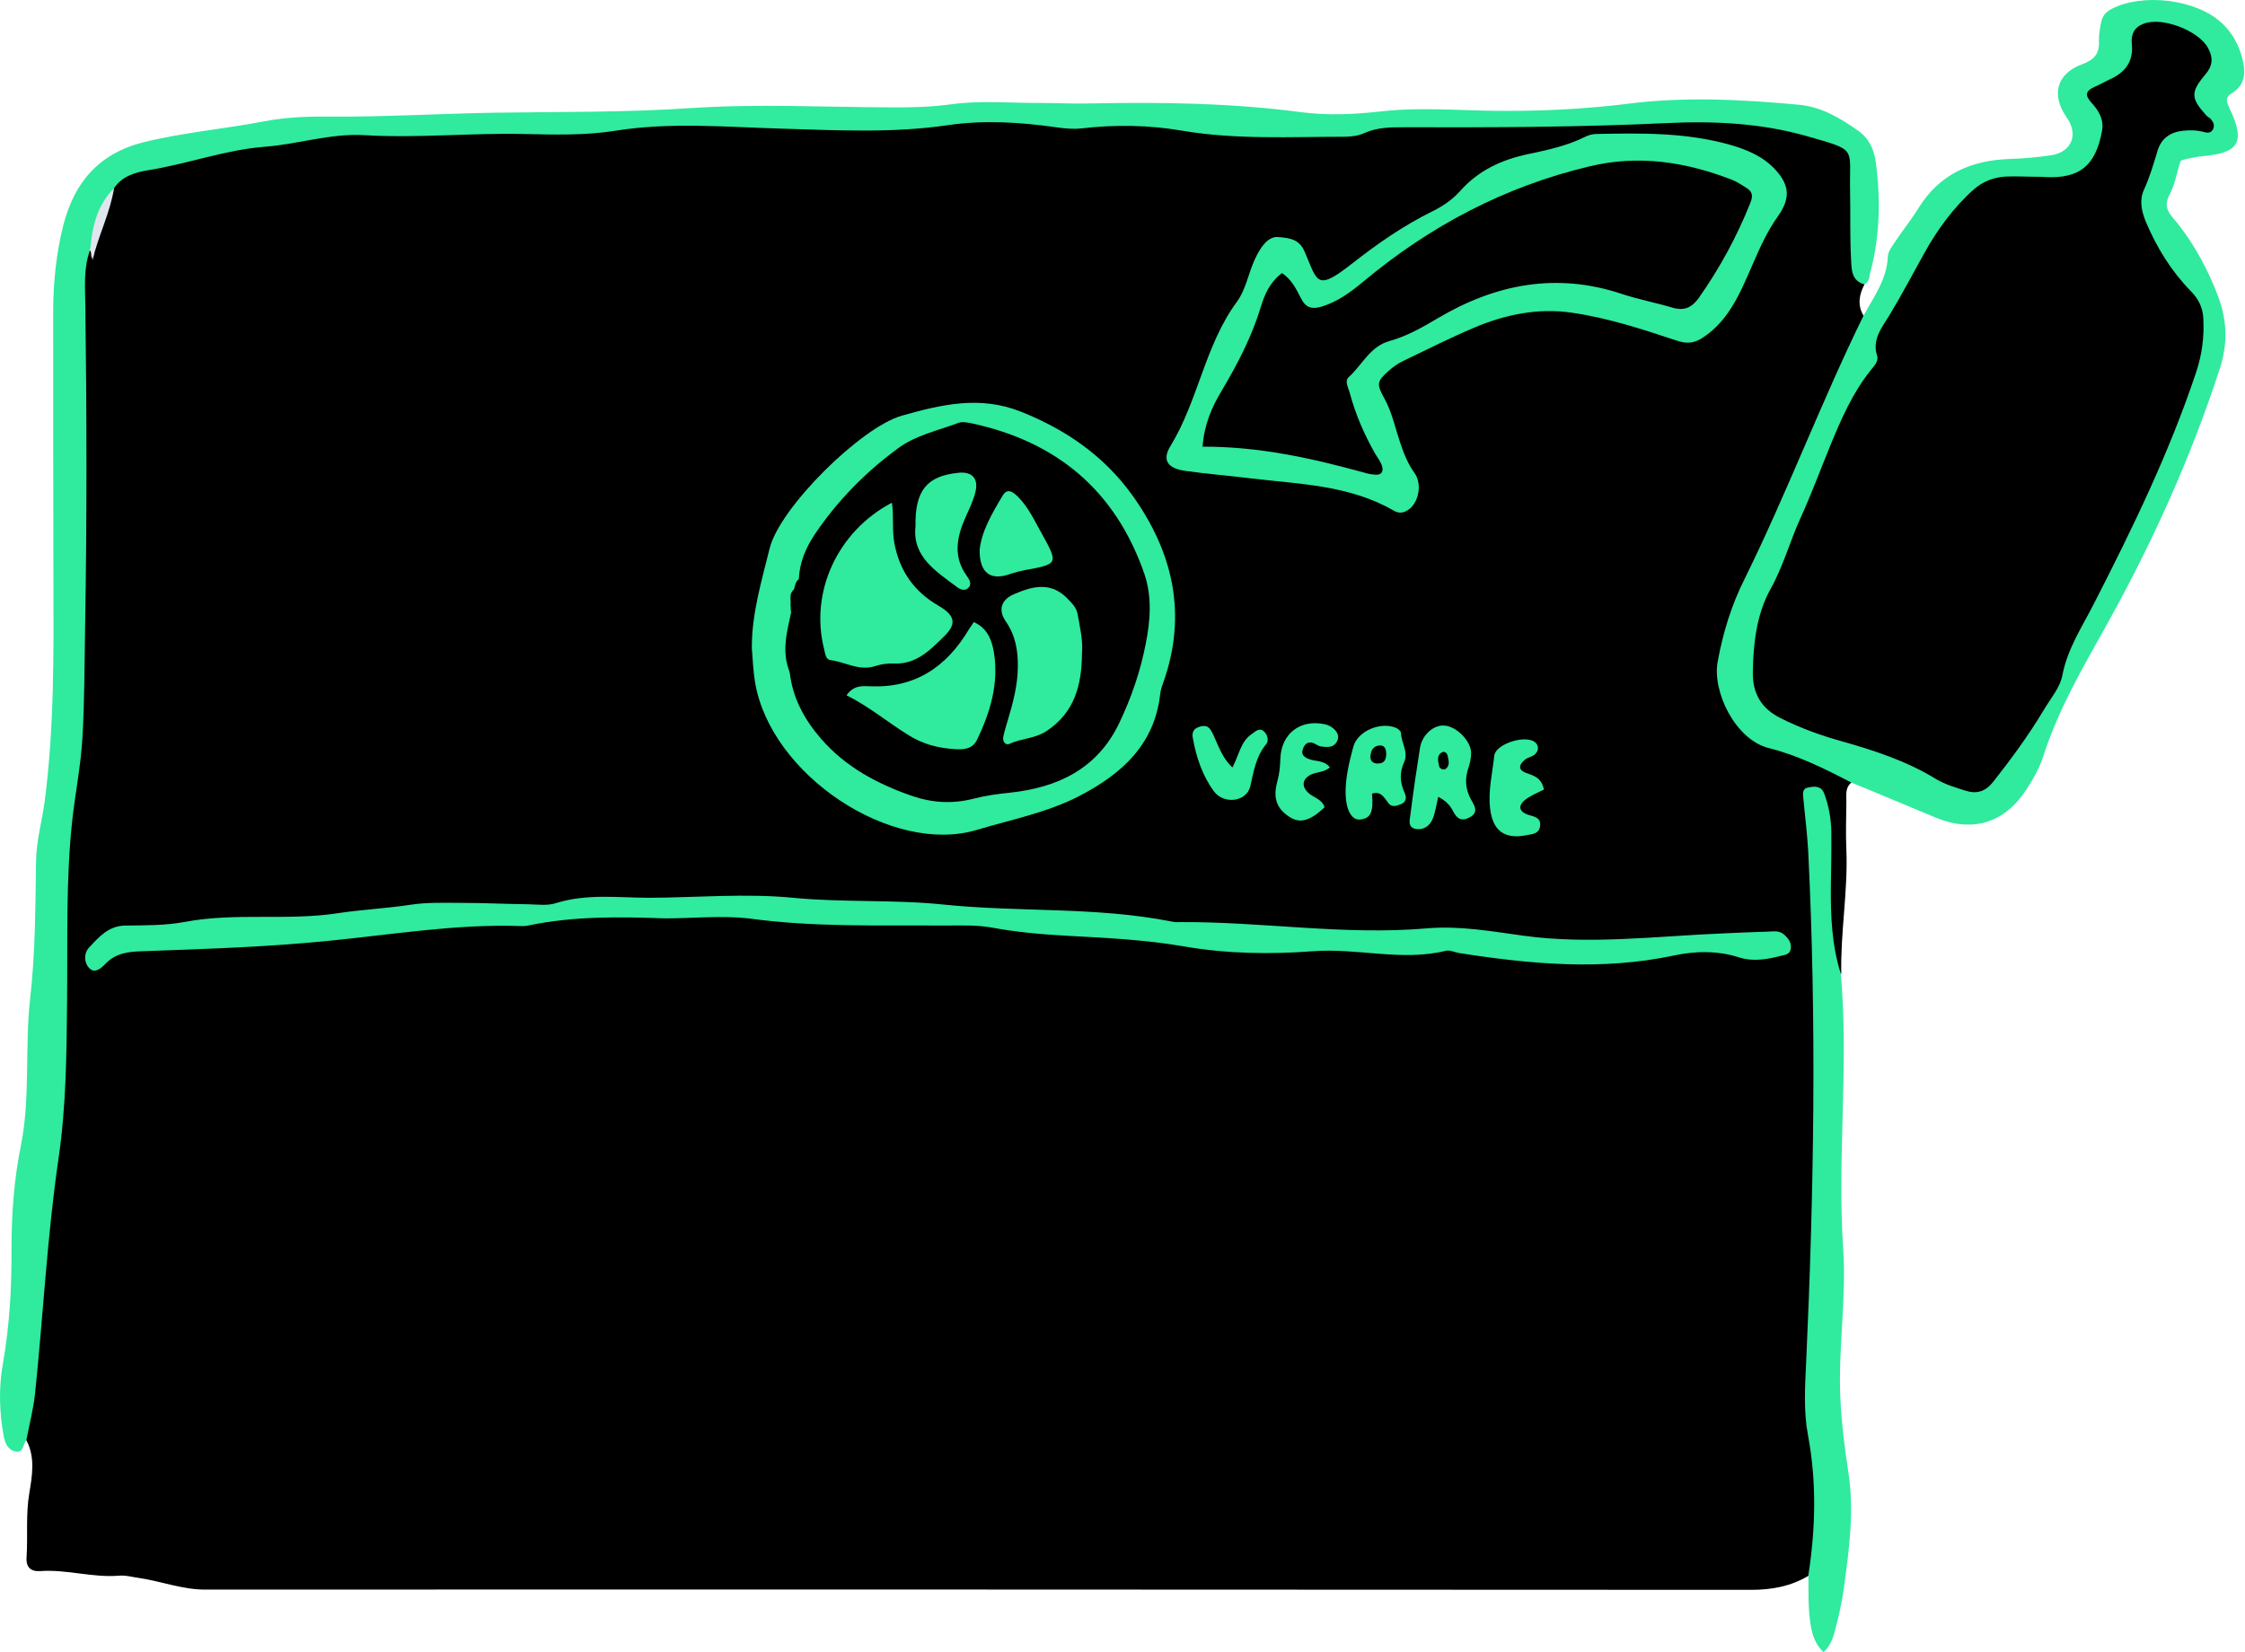 <svg width="197" height="145" viewBox="0 0 197 145" fill="none" xmlns="http://www.w3.org/2000/svg">
<path d="M163.605 24.964C163.138 25.858 162.975 26.772 163.524 27.706C164.011 28.498 163.463 29.148 163.158 29.758C159.522 36.99 156.861 44.669 153.184 51.88C152.29 53.627 151.802 55.536 151.437 57.466C150.746 61.163 152.31 64.007 155.825 65.267C157.612 65.897 159.339 66.648 161.066 67.42C161.655 67.684 162.386 67.827 162.467 68.68C161.899 69.127 162.021 69.777 162.021 70.366C162 71.788 161.96 73.189 162.021 74.612C162.163 78.248 161.492 81.843 161.574 85.48C160.477 85.134 160.599 84.118 160.456 83.306C159.928 80.421 160.273 77.496 160.172 74.612C160.131 73.271 160.253 71.91 159.481 70.691C158.851 70.975 159.014 71.503 159.055 71.93C160.009 81.356 160.05 90.843 159.705 100.289C159.441 107.033 159.766 113.797 159.055 120.542C158.872 122.289 158.973 124.056 159.278 125.803C159.867 129.074 159.948 132.385 159.664 135.696C159.583 136.61 159.502 137.606 158.709 138.296C157.145 139.231 155.479 139.536 153.671 139.536C108.452 139.515 63.212 139.495 17.993 139.515C16.002 139.515 14.154 138.784 12.224 138.499C11.615 138.418 11.025 138.235 10.416 138.296C8.1 138.479 5.866 137.728 3.55 137.89C2.717 137.951 2.27 137.565 2.331 136.692C2.453 134.802 2.25 132.933 2.575 131.024C2.819 129.561 3.103 127.956 2.351 126.474C1.945 126.027 1.986 125.458 2.067 124.93C3.326 116.784 3.53 108.516 4.647 100.329C5.297 95.657 5.439 90.903 5.338 86.17C5.195 79.528 5.541 72.946 6.353 66.344C6.881 62.017 6.841 57.568 6.902 53.18C7.024 43.917 6.942 34.654 6.942 25.37C6.942 24.293 6.8 23.196 7.41 22.201C7.755 22.018 8.161 21.734 7.999 22.526C8.344 22.506 8.181 22.242 8.181 22.079C8.202 19.966 9.075 18.098 9.827 16.188C10.619 15.05 11.797 14.563 13.077 14.278C21.467 12.369 29.918 10.744 38.592 11.252C46.941 11.759 55.209 10.378 63.517 10.399C66.971 10.399 70.383 10.947 73.857 10.866C77.514 10.784 81.17 10.886 84.786 10.155C84.989 10.114 85.192 10.073 85.395 10.094C91.063 10.399 96.751 10.216 102.398 10.723C108.757 11.292 115.054 11.699 121.392 10.581C121.534 10.561 121.656 10.52 121.798 10.52C132.687 10.845 143.575 9.627 154.443 10.541C156.19 10.683 157.917 11.049 159.603 11.577C162.447 12.47 162.935 13.121 162.996 16.066C163.097 19.052 162.711 22.038 163.605 24.964Z" fill="black"/>
<path d="M163.605 24.964C162.386 24.618 162.488 23.542 162.427 22.668C162.325 20.718 162.386 18.748 162.345 16.777C162.264 12.877 163.056 13.242 158.526 11.942C154.524 10.805 150.38 10.602 146.236 10.805C138.517 11.17 130.818 11.191 123.098 11.17C121.941 11.17 120.823 11.191 119.726 11.678C119.198 11.922 118.548 12.003 117.939 12.003C113.205 12.003 108.452 12.267 103.759 11.475C100.794 10.967 97.848 10.927 94.882 11.272C94.13 11.353 93.399 11.272 92.668 11.17C89.519 10.723 86.35 10.52 83.161 10.988C78.326 11.699 73.451 11.434 68.596 11.292C63.72 11.15 58.845 10.703 54.01 11.475C51.308 11.902 48.627 11.82 45.925 11.759C41.253 11.658 36.601 12.146 31.929 11.861C28.983 11.699 26.18 12.653 23.275 12.877C19.781 13.141 16.429 14.4 12.955 14.949C11.838 15.132 10.7 15.477 10.01 16.513C9.055 18.199 8.71 20.129 7.917 21.896C7.308 23.521 7.47 25.228 7.491 26.914C7.613 36.258 7.633 45.603 7.47 54.927C7.409 58.238 7.43 61.57 7.227 64.861C7.084 67.217 6.617 69.553 6.353 71.889C5.764 77.212 5.947 82.575 5.886 87.917C5.845 92.529 5.805 97.14 5.134 101.69C4.139 108.516 3.794 115.402 3.083 122.248C2.94 123.65 2.575 125.031 2.311 126.413C2.006 126.738 2.087 127.449 1.478 127.408C0.767 127.347 0.462 126.738 0.34 126.128C-0.066 123.975 -0.127 121.801 0.259 119.668C0.848 116.316 1.031 112.944 1.01 109.572C1.01 106.525 1.234 103.498 1.843 100.492C2.676 96.287 2.168 91.98 2.636 87.734C3.103 83.692 3.103 79.649 3.164 75.587C3.184 73.84 3.672 72.113 3.915 70.386C4.769 63.865 4.708 57.283 4.687 50.722C4.667 42.942 4.667 35.161 4.667 27.381C4.667 24.801 4.931 22.242 5.561 19.743C6.536 15.965 8.71 13.446 12.65 12.47C16.145 11.617 19.72 11.313 23.234 10.642C25.042 10.297 26.85 10.216 28.678 10.236C33.615 10.277 38.551 9.972 43.467 9.891C49.216 9.809 54.944 9.87 60.693 9.484C66.483 9.098 72.333 9.403 78.143 9.423C79.972 9.444 81.759 9.383 83.588 9.139C86.046 8.814 88.585 9.037 91.083 9.037C92.648 9.037 94.192 9.119 95.756 9.078C101.911 8.956 108.066 9.037 114.201 9.85C116.557 10.155 118.914 10.033 121.27 9.769C124.561 9.403 127.893 9.687 131.204 9.728C135.124 9.769 139.025 9.586 142.925 9.098C147.902 8.469 152.92 8.733 157.917 9.2C159.847 9.383 161.492 10.378 163.056 11.475C164.011 12.146 164.458 13.141 164.6 14.238C165.047 17.549 164.966 20.84 164.072 24.09C164.052 24.456 163.93 24.781 163.605 24.964Z" fill="#30EA9D"/>
<path d="M162.447 68.68C160.111 67.461 157.734 66.283 155.195 65.653C152.29 64.922 150.238 60.717 150.726 58.076C151.193 55.516 151.945 53.078 153.103 50.783C156.84 43.206 159.806 35.283 163.524 27.706C164.418 26.061 165.575 24.537 165.657 22.526C165.677 22.099 166.002 21.652 166.266 21.267C166.937 20.251 167.708 19.296 168.338 18.28C170.187 15.274 172.95 14.075 176.342 13.953C177.561 13.913 178.78 13.811 179.978 13.628C181.786 13.364 182.416 11.8 181.36 10.317C179.978 8.347 180.445 6.478 182.7 5.645C183.757 5.259 184.244 4.71 184.183 3.614C184.163 3.085 184.264 2.537 184.366 2.009C184.468 1.46 184.732 1.074 185.28 0.79C188.002 -0.632 192.715 -0.084 194.97 2.029C195.823 2.821 196.392 3.817 196.717 4.954C197.062 6.193 197.123 7.392 195.864 8.164C195.193 8.57 195.397 8.976 195.64 9.505C197.144 12.633 196.311 13.425 193.264 13.71C192.796 13.75 192.329 13.852 191.862 13.953C191.679 13.994 191.374 14.055 191.334 14.177C191.009 15.132 190.867 16.188 190.399 17.041C189.709 18.26 190.501 18.89 191.131 19.662C192.634 21.592 193.772 23.724 194.645 26.02C195.437 28.133 195.498 30.184 194.787 32.358C192.228 40.22 188.835 47.715 184.813 54.927C182.741 58.645 180.588 62.321 179.288 66.405C178.962 67.42 178.414 68.375 177.825 69.289C175.915 72.214 173.153 73.088 169.923 71.788C167.424 70.752 164.946 69.695 162.447 68.68Z" fill="#30EA9D"/>
<path d="M158.689 138.235C159.319 134.132 159.42 130.049 158.648 125.945C158.262 123.873 158.384 121.781 158.486 119.668C159.176 104.676 159.42 89.685 158.669 74.693C158.587 73.149 158.384 71.605 158.242 70.041C158.201 69.635 158.14 69.188 158.709 69.106C159.258 69.005 159.806 68.964 160.07 69.635C160.476 70.711 160.68 71.849 160.7 73.007C160.72 74.632 160.68 76.257 160.659 77.862C160.639 80.421 160.741 82.981 161.533 85.459C162.244 93.483 161.208 101.528 161.736 109.552C162.041 113.96 161.289 118.307 161.492 122.695C161.594 124.869 161.858 127.002 162.183 129.135C162.731 132.568 162.264 136.001 161.797 139.414C161.634 140.551 161.391 141.668 161.106 142.786C160.903 143.537 160.741 144.37 160.009 145C158.973 144.005 158.872 142.705 158.75 141.465C158.669 140.409 158.709 139.312 158.689 138.235Z" fill="#30EA9D"/>
<path d="M112.068 20.799C113.429 20.881 114.079 21.124 114.505 22.14C115.623 24.761 115.521 25.573 118.589 23.176C120.843 21.409 123.139 19.804 125.699 18.544C126.613 18.098 127.466 17.508 128.136 16.757C129.741 14.949 131.773 14.014 134.088 13.527C135.815 13.161 137.521 12.796 139.106 12.003C139.39 11.861 139.756 11.759 140.081 11.759C144.002 11.678 147.922 11.617 151.762 12.694C153.265 13.121 154.707 13.71 155.804 14.908C157.064 16.29 157.104 17.448 156.007 18.991C155.093 20.271 154.463 21.673 153.834 23.115C153.184 24.598 152.574 26.101 151.64 27.442C151.01 28.336 150.258 29.108 149.324 29.697C148.593 30.144 147.983 30.184 147.089 29.88C144.083 28.884 141.056 27.889 137.907 27.442C134.962 27.015 132.098 27.605 129.396 28.742C127.283 29.636 125.231 30.672 123.159 31.667C122.672 31.891 122.225 32.216 121.819 32.581C120.823 33.475 120.783 33.719 121.473 34.958C122.001 35.913 122.286 36.949 122.591 37.985C122.976 39.204 123.342 40.423 124.114 41.499C124.805 42.434 124.52 44.059 123.627 44.709C123.241 44.993 122.814 45.115 122.326 44.831C118.446 42.576 114.059 42.495 109.772 41.987C107.822 41.743 105.872 41.601 103.942 41.317C102.439 41.093 101.951 40.362 102.723 39.123C105.161 35.121 105.73 30.286 108.553 26.467C109.325 25.411 109.549 23.968 110.118 22.75C110.605 21.693 111.235 20.799 112.068 20.799Z" fill="#30EA9D"/>
<path d="M58.358 80.604C54.376 80.462 50.374 80.401 46.433 81.214C46.169 81.275 45.885 81.295 45.62 81.275C40.054 81.092 34.549 82.006 29.044 82.554C23.519 83.123 17.973 83.286 12.447 83.489C11.269 83.529 10.172 83.651 9.278 84.565C8.933 84.931 8.364 85.459 7.897 85.033C7.369 84.565 7.328 83.672 7.816 83.164C8.669 82.25 9.522 81.254 10.985 81.234C12.732 81.214 14.54 81.234 16.246 80.909C20.675 80.076 25.164 80.828 29.593 80.157C31.726 79.832 33.899 79.731 36.032 79.406C37.495 79.182 38.998 79.243 40.481 79.243C42.452 79.243 44.402 79.345 46.372 79.365C47.185 79.385 48.058 79.507 48.789 79.263C51.512 78.41 54.274 78.796 57.017 78.796C61.201 78.776 65.406 78.39 69.591 78.796C73.979 79.223 78.407 78.938 82.734 79.385C89.397 80.076 96.142 79.568 102.744 80.868C103.008 80.929 103.272 80.95 103.556 80.929C110.788 80.888 117.979 82.107 125.232 81.478C128.076 81.234 130.899 81.742 133.703 82.128C139.512 82.92 145.322 82.168 151.132 81.925C152.493 81.864 153.834 81.803 155.195 81.762C155.662 81.742 156.15 81.66 156.556 82.026C156.922 82.351 157.206 82.717 157.145 83.245C157.084 83.773 156.617 83.814 156.251 83.895C155.053 84.22 153.773 84.403 152.635 84.037C150.685 83.407 148.715 83.468 146.826 83.875C140.549 85.195 134.312 84.626 128.076 83.651C127.669 83.59 127.243 83.367 126.877 83.448C122.997 84.403 119.117 83.184 115.176 83.489C111.479 83.773 107.619 83.712 103.881 83.062C100.469 82.473 97.015 82.311 93.582 82.128C91.348 82.006 89.133 81.803 86.939 81.396C86.35 81.295 85.741 81.254 85.132 81.234C84.38 81.214 83.649 81.234 82.897 81.234C77.148 81.193 71.419 81.396 65.671 80.604C63.253 80.34 60.795 80.604 58.358 80.604Z" fill="#30EA9D"/>
<path d="M65.975 56.898C65.955 53.871 66.828 51.006 67.539 48.122C68.433 44.526 75.584 37.477 79.139 36.482C82.592 35.507 85.984 34.694 89.6 36.136C93.562 37.721 96.873 40.017 99.351 43.45C102.947 48.467 104.206 53.932 102.073 59.924C101.951 60.249 101.85 60.574 101.809 60.899C101.322 65.368 98.397 67.948 94.72 69.858C91.896 71.321 88.747 71.93 85.7 72.844C78.265 75.058 67.641 68.05 66.26 59.904C66.097 58.929 66.056 57.913 65.975 56.898Z" fill="#30EA9D"/>
<path d="M126.206 69.939C126.024 70.731 125.942 71.321 125.719 71.869C125.475 72.478 124.927 72.864 124.277 72.763C123.484 72.641 123.708 71.95 123.769 71.463C124.013 69.513 124.297 67.583 124.602 65.653C124.784 64.495 125.8 63.601 126.755 63.682C127.832 63.764 129.091 65.043 129.091 66.1C129.091 66.506 129.01 66.912 128.888 67.298C128.522 68.314 128.563 69.249 129.111 70.224C129.375 70.691 129.802 71.3 128.949 71.747C128.218 72.133 127.832 71.828 127.507 71.199C127.263 70.711 126.917 70.305 126.206 69.939Z" fill="#30EA9D"/>
<path d="M120.397 69.655C120.539 71.3 120.275 71.849 119.32 71.93C118.629 71.991 118.122 71.117 118.081 69.736C118.04 68.314 118.386 66.912 118.751 65.551C119.137 64.109 121.25 63.297 122.55 63.906C122.713 63.987 122.916 64.17 122.936 64.312C122.956 65.186 123.606 65.998 123.22 66.872C122.794 67.806 122.834 68.68 123.261 69.594C123.444 70 123.403 70.406 122.916 70.589C122.53 70.731 122.123 70.894 121.819 70.467C121.453 70 121.189 69.411 120.397 69.655Z" fill="#30EA9D"/>
<path d="M135.49 69.289C134.942 69.574 134.373 69.797 133.906 70.142C133.174 70.691 133.255 71.239 134.129 71.524C134.677 71.686 135.226 71.767 135.145 72.499C135.063 73.21 134.413 73.21 133.906 73.311C132.016 73.677 130.98 72.905 130.757 70.955C130.574 69.391 130.96 67.867 131.122 66.323C131.244 65.287 133.865 64.454 134.698 65.145C135.063 65.45 135.023 65.897 134.698 66.201C134.454 66.425 134.068 66.466 133.824 66.669C133.296 67.095 133.154 67.562 133.946 67.847C134.454 68.03 134.982 68.192 135.267 68.7C135.368 68.863 135.409 69.045 135.49 69.289Z" fill="#30EA9D"/>
<path d="M116.699 67.359C116.151 67.806 115.562 67.745 115.074 67.969C114.241 68.355 114.16 69.066 114.912 69.675C115.379 70.041 116.029 70.183 116.232 70.853C114.973 72.052 114.079 72.296 113.165 71.707C112.027 70.975 111.682 70.041 112.088 68.578C112.271 67.908 112.332 67.258 112.352 66.587C112.433 64.394 114.079 63.114 116.232 63.561C117.004 63.723 117.573 64.373 117.39 64.901C117.126 65.673 116.476 65.592 115.887 65.511C115.643 65.47 115.399 65.247 115.156 65.186C114.648 65.084 114.424 65.409 114.302 65.836C114.18 66.242 114.465 66.445 114.77 66.587C115.399 66.872 116.171 66.669 116.699 67.359Z" fill="#30EA9D"/>
<path d="M108.147 67.359C108.716 66.303 108.858 65.084 109.854 64.414C110.158 64.211 110.504 63.825 110.91 64.19C111.235 64.495 111.357 65.003 111.113 65.308C110.199 66.405 110.016 67.705 109.712 69.025C109.366 70.406 107.375 70.61 106.522 69.452C105.507 68.07 104.978 66.466 104.674 64.8C104.572 64.251 104.735 63.926 105.324 63.764C105.933 63.601 106.157 63.865 106.4 64.353C106.888 65.348 107.193 66.466 108.147 67.359Z" fill="#30EA9D"/>
<path d="M7.917 21.896C8.08 19.905 8.527 17.996 10.01 16.513C9.664 18.687 8.628 20.677 8.12 22.831C8.059 22.526 7.978 22.201 7.917 21.896Z" fill="#E0E5EE"/>
<path d="M179.125 15.518C179.023 15.518 179.226 15.518 179.43 15.538C182.477 15.7 183.878 14.563 184.447 11.536C184.65 10.459 184.142 9.687 183.513 8.997C182.944 8.367 183.005 7.981 183.777 7.636C184.203 7.453 184.63 7.209 185.057 7.006C186.438 6.397 187.23 5.462 187.068 3.857C186.986 3.045 187.25 2.415 188.083 2.09C189.709 1.44 192.918 2.679 193.751 4.203C194.259 5.137 194.137 5.828 193.487 6.579C192.207 8.103 192.248 8.631 193.609 10.134C193.69 10.236 193.832 10.297 193.934 10.378C194.178 10.642 194.36 10.927 194.218 11.292C194.056 11.699 193.71 11.678 193.365 11.577C192.756 11.414 192.146 11.414 191.557 11.475C190.44 11.597 189.648 12.146 189.323 13.242C188.977 14.4 188.632 15.558 188.124 16.675C187.718 17.569 187.921 18.524 188.287 19.438C189.241 21.713 190.521 23.785 192.227 25.532C192.959 26.284 193.304 27.015 193.345 28.011C193.426 29.595 193.223 31.099 192.735 32.602C190.379 39.691 187.129 46.375 183.736 52.997C182.7 55.029 181.42 56.938 180.973 59.274C180.77 60.351 179.937 61.306 179.348 62.301C178.028 64.515 176.504 66.587 174.92 68.599C174.229 69.472 173.478 69.716 172.462 69.391C171.548 69.106 170.654 68.842 169.821 68.334C167.241 66.77 164.438 65.856 161.553 65.043C159.725 64.536 157.957 63.886 156.251 63.032C154.545 62.179 153.773 60.859 153.813 58.949C153.854 56.41 154.159 53.85 155.378 51.677C156.495 49.666 157.064 47.512 157.998 45.461C158.953 43.368 159.745 41.215 160.619 39.082C161.573 36.766 162.569 34.471 164.153 32.5C164.438 32.135 164.864 31.728 164.722 31.241C164.255 29.799 165.128 28.762 165.778 27.706C166.855 25.919 167.83 24.07 168.846 22.242C169.983 20.19 171.405 18.219 173.213 16.615C174.006 15.924 174.96 15.558 175.996 15.497C176.931 15.457 177.886 15.518 179.125 15.518Z" fill="black"/>
<path d="M105.527 39.204C105.669 37.233 106.36 35.69 107.233 34.247C108.614 31.911 109.854 29.534 110.646 26.914C110.971 25.837 111.438 24.761 112.494 23.968C113.327 24.517 113.754 25.37 114.16 26.183C114.587 27.036 115.156 27.158 115.968 26.914C117.37 26.487 118.507 25.654 119.604 24.74C125.455 19.845 132.037 16.371 139.472 14.604C143.758 13.568 147.922 14.197 151.985 15.782C152.412 15.944 152.818 16.229 153.224 16.472C153.773 16.797 153.854 17.183 153.59 17.813C152.412 20.779 150.888 23.562 149.06 26.162C148.471 26.975 147.821 27.3 146.805 27.015C145.322 26.569 143.778 26.284 142.316 25.797C136.587 23.887 131.244 24.923 126.166 27.93C124.825 28.722 123.484 29.494 121.961 29.92C120.234 30.388 119.543 32.013 118.365 33.089C117.959 33.455 118.304 33.983 118.426 34.43C118.934 36.34 119.706 38.127 120.681 39.834C120.884 40.179 121.148 40.504 121.27 40.89C121.412 41.337 121.27 41.703 120.701 41.662C120.356 41.642 120.031 41.581 119.706 41.479C115.115 40.22 110.504 39.184 105.527 39.204Z" fill="black"/>
<path d="M70.099 50.824C70.16 49.361 70.708 48.081 71.521 46.862C73.512 43.917 75.97 41.418 78.834 39.326C80.378 38.188 82.287 37.802 84.055 37.132C84.4 36.99 84.867 37.071 85.253 37.152C92.729 38.757 97.868 43.043 100.408 50.336C101.119 52.408 100.936 54.501 100.529 56.552C100.062 58.949 99.27 61.245 98.214 63.459C96.284 67.501 92.79 69.127 88.605 69.574C87.528 69.675 86.452 69.838 85.416 70.102C83.588 70.569 81.8 70.467 80.032 69.858C76.985 68.802 74.202 67.319 72.049 64.84C70.607 63.175 69.571 61.306 69.307 59.071C69.124 58.34 68.941 57.608 69.449 56.938C70.099 56.918 70.201 57.446 70.343 57.873C71.887 62.768 75.706 65.186 80.195 66.73C82.673 67.583 85.233 67.888 87.955 67.664C92.81 67.258 97.137 63.256 97.035 56.694C97.015 55.11 96.71 53.85 95.878 52.55C94.618 50.62 93.907 48.406 93.013 46.294C91.977 43.815 90.657 41.56 87.975 40.504C86.675 39.996 85.436 39.935 84.055 40.403C78.57 42.231 74.263 45.481 71.358 50.519C71.155 50.864 70.932 51.21 70.566 51.433C70.201 51.352 69.977 51.25 70.099 50.824Z" fill="black"/>
<path d="M69.733 56.979C69.083 57.568 69.55 58.38 69.327 59.051C68.555 57.263 69.043 55.496 69.428 53.728C69.693 53.627 69.896 53.688 70.018 53.932C70.383 54.988 70.566 56.044 69.733 56.979Z" fill="black"/>
<path d="M69.754 53.728C69.632 53.728 69.53 53.728 69.408 53.728C69.388 53.485 69.388 53.221 69.368 52.977C69.672 52.611 69.449 52.124 69.672 51.738C69.774 51.413 69.794 51.067 70.079 50.844C70.221 50.986 70.343 51.128 70.485 51.27C70.911 52.266 70.769 53.139 69.754 53.728Z" fill="black"/>
<path d="M69.693 51.717C69.733 52.164 69.794 52.632 69.388 52.957C69.368 52.51 69.266 52.042 69.693 51.717Z" fill="black"/>
<path d="M126.796 67.522C126.552 67.562 126.328 67.441 126.288 67.258C126.207 66.811 126.024 66.303 126.552 66.019C126.755 65.917 126.979 66.1 127.019 66.283C127.1 66.709 127.304 67.197 126.796 67.522Z" fill="black"/>
<path d="M121.636 66.059C121.656 66.567 121.555 67.014 120.905 67.014C120.498 67.014 120.255 66.811 120.255 66.425C120.275 65.917 120.478 65.47 121.047 65.43C121.453 65.389 121.616 65.673 121.636 66.059Z" fill="black"/>
<path d="M69.754 53.728C69.997 52.896 70.261 52.083 70.505 51.25C73.044 45.786 77.31 42.353 82.876 40.22C84.664 39.529 86.249 39.163 88.056 39.895C90.189 40.748 91.632 42.292 92.647 44.262C93.176 45.278 93.663 46.334 94.049 47.411C94.801 49.523 95.695 51.555 97.035 53.363C97.624 54.155 97.99 54.988 97.503 56.004C97.401 56.227 97.32 56.572 97.401 56.796C98.356 59.538 96.609 61.57 95.532 63.743C94.557 65.714 92.729 66.811 90.697 67.522C84.319 69.756 75.97 66.567 72.415 62.586C70.993 61.001 70.058 59.132 69.692 56.999C69.733 55.902 69.733 54.805 69.754 53.728Z" fill="black"/>
<path d="M78.265 44.12C78.448 45.339 78.265 46.558 78.489 47.715C78.956 50.133 80.215 51.921 82.348 53.16C83.75 53.972 83.994 54.704 82.917 55.78C81.698 56.979 80.459 58.319 78.468 58.238C77.94 58.218 77.371 58.279 76.864 58.441C75.421 58.949 74.202 58.096 72.862 57.934C72.435 57.873 72.415 57.324 72.313 56.959C71.054 51.981 73.471 46.639 78.265 44.12Z" fill="#30EA9D"/>
<path d="M94.943 57.365C94.923 60.107 94.314 62.545 91.794 64.19C90.779 64.84 89.621 64.8 88.585 65.287C88.24 65.45 87.955 65.064 88.036 64.678C88.138 64.15 88.321 63.642 88.463 63.114C88.91 61.631 89.296 60.127 89.316 58.563C89.337 57.101 89.113 55.78 88.26 54.541C87.549 53.525 87.874 52.611 88.991 52.144C90.677 51.413 92.302 51.027 93.785 52.652C94.171 53.058 94.476 53.383 94.578 53.972C94.76 55.069 95.045 56.187 94.943 57.365Z" fill="#30EA9D"/>
<path d="M74.284 61.021C74.913 60.148 75.624 60.209 76.275 60.229C80.297 60.432 83.08 58.523 85.05 55.191C85.152 55.029 85.274 54.866 85.457 54.602C86.655 55.13 87.041 56.187 87.224 57.304C87.65 60.006 86.899 62.504 85.741 64.922C85.335 65.754 84.583 65.795 83.852 65.754C82.348 65.673 80.926 65.308 79.647 64.475C77.879 63.378 76.295 62.037 74.284 61.021Z" fill="#30EA9D"/>
<path d="M80.337 46.192C80.276 43.064 81.332 41.784 84.055 41.499C85.273 41.357 85.883 41.967 85.599 43.165C85.416 43.937 85.05 44.669 84.725 45.4C83.953 47.147 83.608 48.853 84.847 50.56C85.07 50.885 85.334 51.291 84.928 51.636C84.644 51.88 84.258 51.738 83.994 51.535C82.105 50.133 80.032 48.833 80.337 46.192Z" fill="#30EA9D"/>
<path d="M85.964 48.264C86.127 46.639 87.041 45.075 87.975 43.511C88.402 42.8 88.869 43.165 89.296 43.572C90.23 44.486 90.758 45.664 91.388 46.781C92.891 49.503 92.891 49.503 89.865 50.052C89.479 50.133 89.072 50.234 88.707 50.356C86.96 51.006 85.944 50.336 85.964 48.264Z" fill="#30EA9D"/>
</svg>
